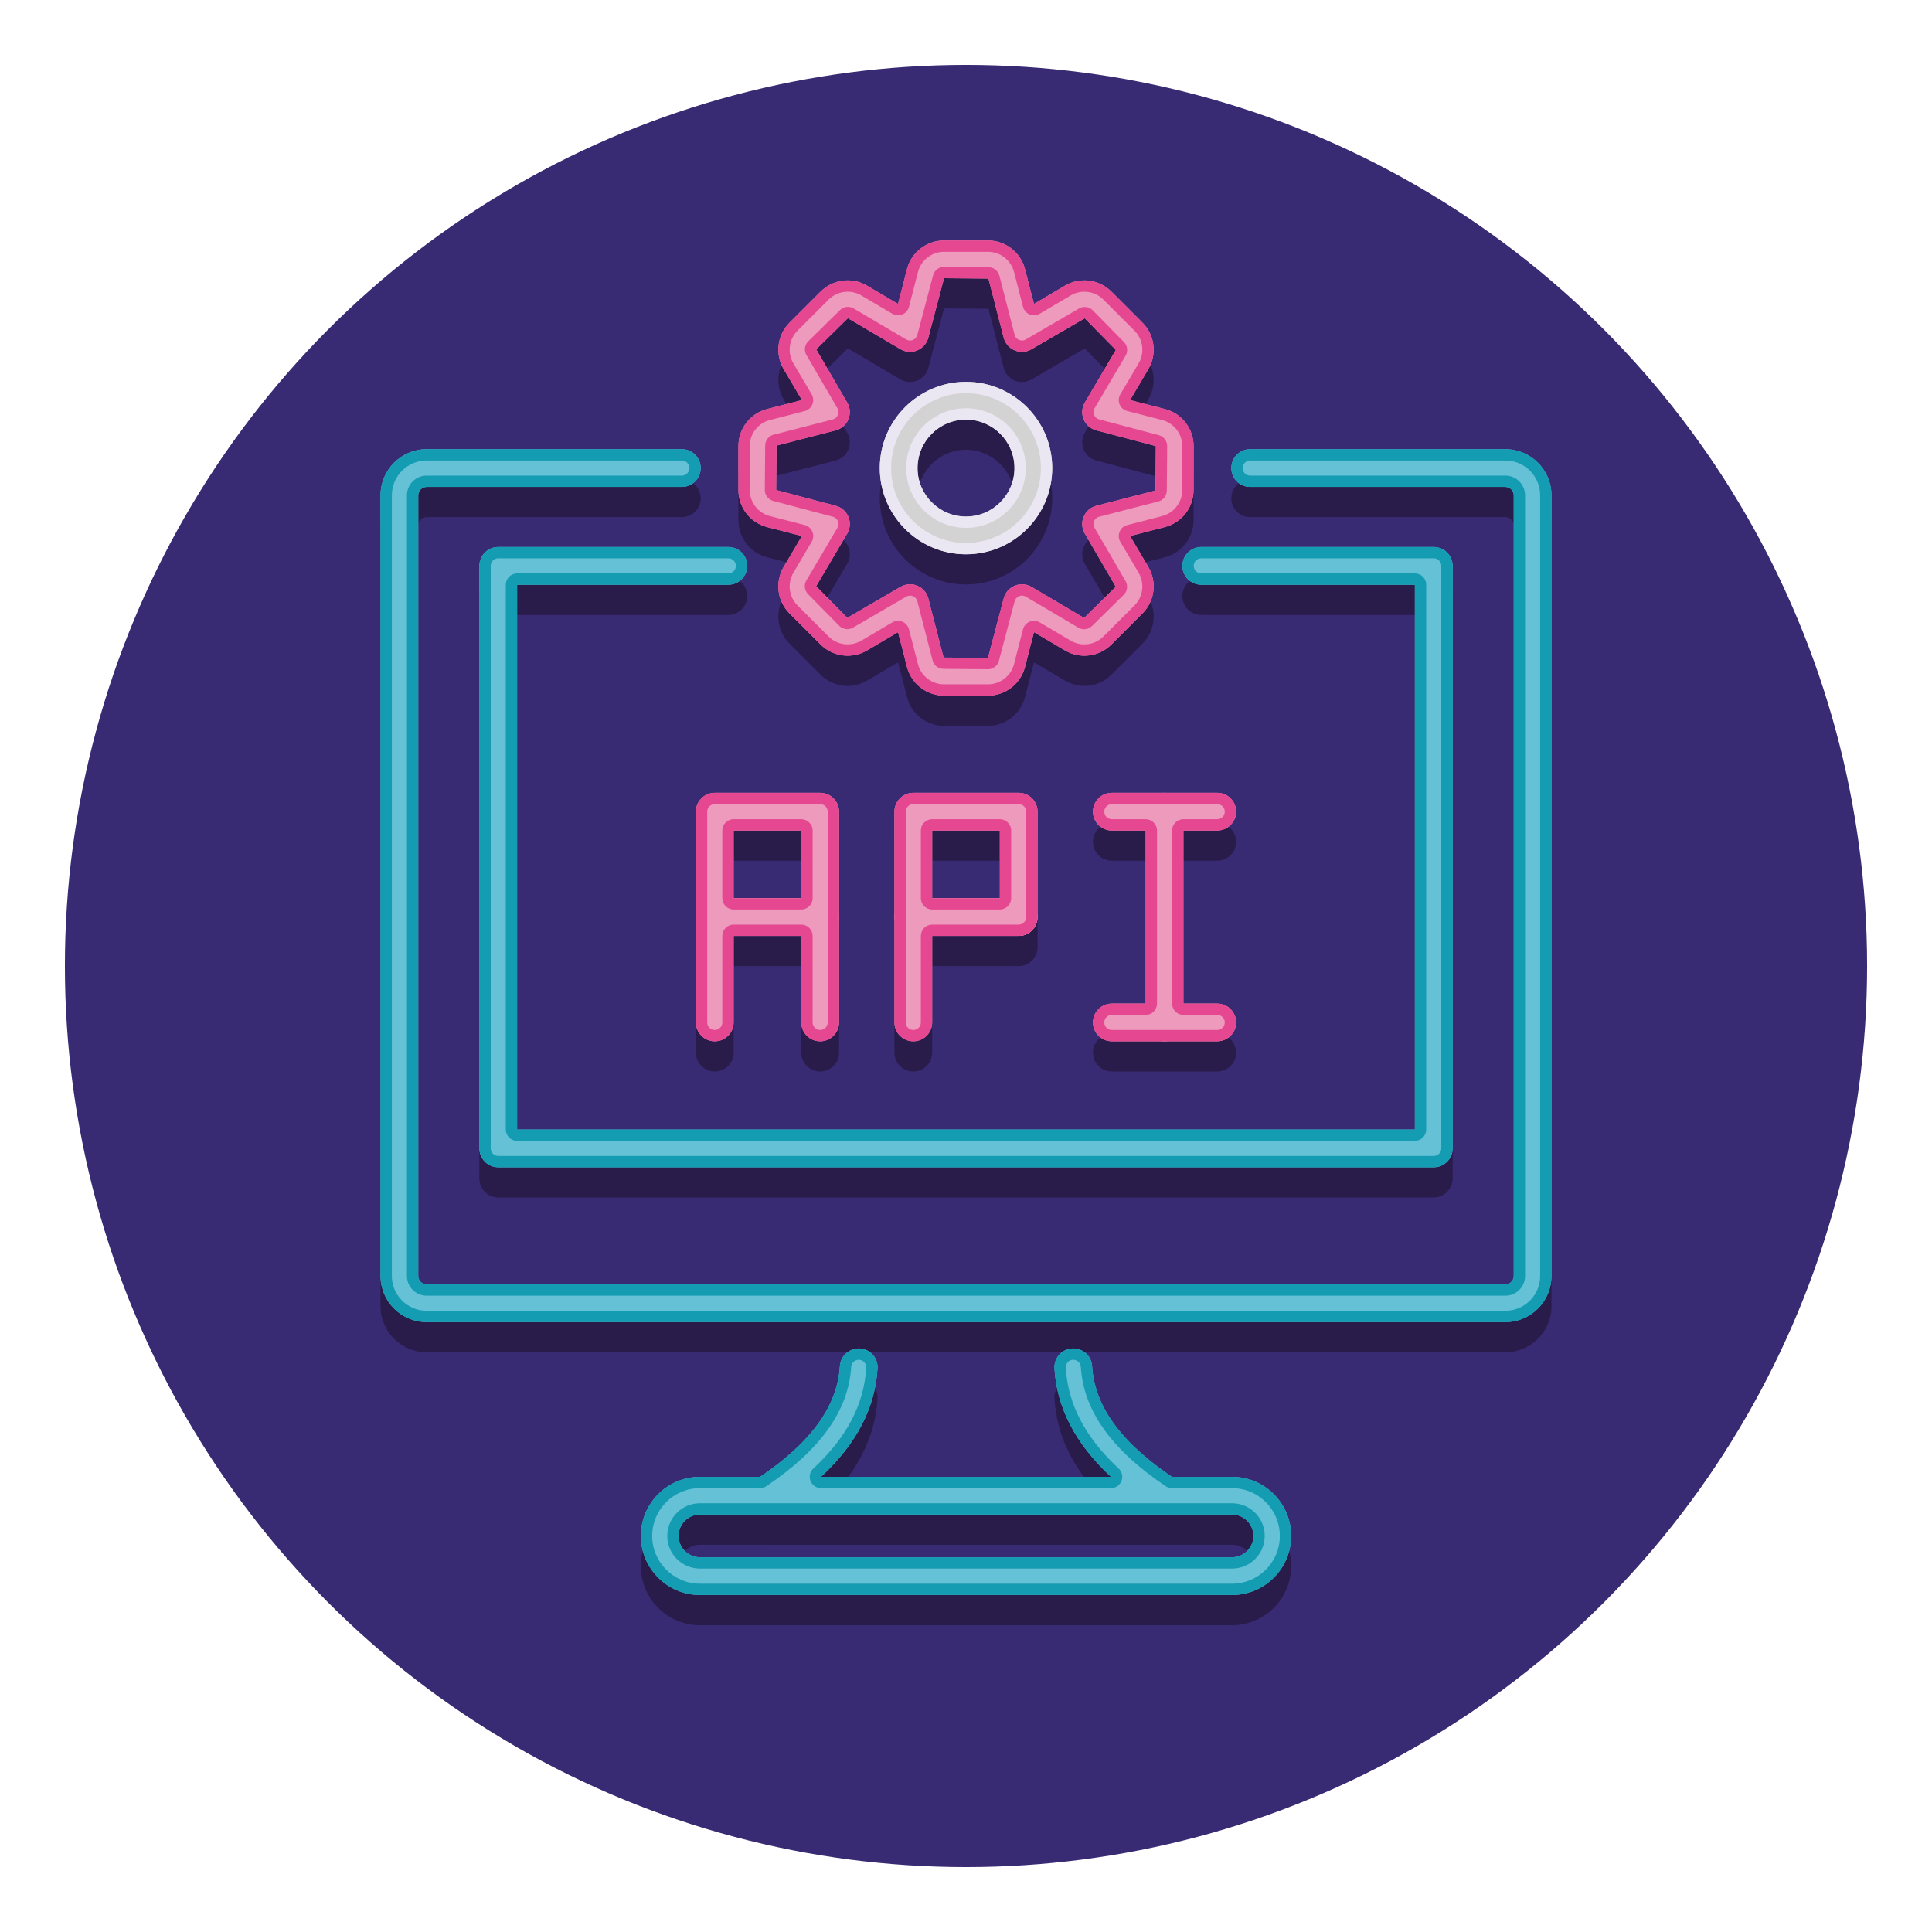 <?xml version="1.0" encoding="utf-8"?>
<!-- Generator: Adobe Illustrator 24.0.0, SVG Export Plug-In . SVG Version: 6.00 Build 0)  -->
<svg version="1.1" id="Layer_1" xmlns="http://www.w3.org/2000/svg" xmlns:xlink="http://www.w3.org/1999/xlink" x="0px"
     y="0px"
     viewBox="0 0 256 256" style="enable-background:new 0 0 256 256;" xml:space="preserve">
	<style type="text/css">
		.st0{fill:#382B73;}
		.st1{fill:#291B4A;}
		.st2{fill:#ED9ABC;}
		.st3{fill:#E54890;}
		.st4{fill:#D3D3D3;}
		.st5{fill:#EBE7F2;}
		.st6{fill:#F9B087;}
		.st7{fill:#FF8639;}
		.st8{fill:#65C1D6;}
		.st9{fill:#149CB2;}
	</style>
    <g>
		<g>
			<g>
				<g>
					<g>
						<circle class="st0" cx="128" cy="128" r="119.4"/>
					</g>
				</g>
			</g>
		</g>
        <g>
			<g>
				<g>
					<g>
						<path class="st1" d="M56.531,68.521h33.813c1.381,0,2.5-1.119,2.5-2.5s-1.119-2.5-2.5-2.5H56.531
							c-3.369,0-6.109,2.741-6.109,6.109v103.445c0,3.369,2.741,6.109,6.109,6.109h142.938c3.369,0,6.109-2.741,6.109-6.109V69.63
							c0-3.369-2.74-6.109-6.109-6.109h-33.813c-1.381,0-2.5,1.119-2.5,2.5s1.119,2.5,2.5,2.5h33.813
							c0.611,0,1.109,0.498,1.109,1.109v103.445c0,0.612-0.498,1.109-1.109,1.109H56.531c-0.612,0-1.109-0.498-1.109-1.109V69.63
							C55.421,69.018,55.919,68.521,56.531,68.521z"/>
					</g>
				</g>
			</g>
            <g>
				<g>
					<g>
						<path class="st1" d="M96.512,81.48c1.381,0,2.5-1.119,2.5-2.5s-1.119-2.5-2.5-2.5H66.021c-1.381,0-2.5,1.119-2.5,2.5v77.189
							c0,1.381,1.119,2.5,2.5,2.5h123.958c1.381,0,2.5-1.119,2.5-2.5V78.98c0-1.381-1.119-2.5-2.5-2.5h-30.807
							c-1.381,0-2.5,1.119-2.5,2.5s1.119,2.5,2.5,2.5h28.307v72.189H68.521V81.48H96.512z"/>
					</g>
				</g>
			</g>
            <g>
				<g>
					<g>
						<path class="st1" d="M116.28,185.327c0.083-1.378-0.966-2.563-2.344-2.647c-1.371-0.075-2.563,0.966-2.647,2.344
							c-0.321,5.281-3.792,10.083-10.584,14.664h-7.959c-4.317,0-7.829,3.512-7.829,7.829s3.512,7.829,7.829,7.829h70.508
							c4.317,0,7.829-3.512,7.829-7.829s-3.512-7.829-7.829-7.829h-7.958c-6.792-4.581-10.264-9.382-10.586-14.664
							c-0.084-1.378-1.265-2.423-2.647-2.344c-1.378,0.084-2.427,1.27-2.343,2.647c0.319,5.24,2.782,9.98,7.489,14.36h-38.417
							C113.498,195.307,115.961,190.567,116.28,185.327z M154.53,204.688c0.002,0,0.004-0.001,0.006-0.001h8.718
							c1.56,0,2.829,1.269,2.829,2.829s-1.27,2.829-2.829,2.829H92.746c-1.56,0-2.829-1.269-2.829-2.829s1.269-2.829,2.829-2.829
							h8.718c0.002,0,0.004,0.001,0.006,0.001H154.53z"/>
					</g>
				</g>
			</g>
            <g>
				<g>
					<g>
						<path class="st1" d="M97.844,63.11v5.821c0,2.309,1.561,4.327,3.8,4.907l4.614,1.189l-2.424,4.106
							c-1.171,1.99-0.848,4.521,0.785,6.153l4.116,4.116c1.633,1.633,4.165,1.956,6.156,0.782l4.104-2.422l1.19,4.617
							c0.579,2.235,2.596,3.797,4.905,3.797h5.821c2.311,0,4.327-1.562,4.906-3.8l1.189-4.614l4.106,2.424
							c1.991,1.171,4.521,0.847,6.153-0.784l4.117-4.117c1.632-1.633,1.954-4.164,0.781-6.156l-2.422-4.103l4.617-1.19
							c2.235-0.579,3.797-2.596,3.797-4.906V63.11c0-2.31-1.562-4.327-3.797-4.906c-0.001,0-0.002-0.001-0.003-0.001l-4.614-1.189
							l2.423-4.105c1.172-1.99,0.85-4.52-0.783-6.154l-4.117-4.118c-1.632-1.631-4.162-1.952-6.155-0.781l-4.104,2.422l-1.19-4.616
							c-0.578-2.236-2.595-3.798-4.905-3.798h-5.821c-2.309,0-4.326,1.562-4.906,3.8l-1.189,4.614l-4.106-2.424
							c-1.989-1.17-4.52-0.849-6.153,0.784l-4.116,4.116c-1.633,1.633-1.956,4.163-0.783,6.156l2.422,4.103l-4.617,1.19
							C99.405,58.783,97.844,60.801,97.844,63.11z M102.891,63.045l7.833-2.018c0.761-0.196,1.385-0.738,1.686-1.464
							c0.301-0.726,0.243-1.551-0.157-2.228l-4.1-7.045l4.196-4.128l6.966,4.111c0.676,0.399,1.501,0.458,2.227,0.157
							s1.269-0.925,1.464-1.686l2.083-7.88l5.885,0.048l2.019,7.833c0.196,0.761,0.738,1.385,1.464,1.686
							c0.728,0.301,1.552,0.243,2.228-0.157l7.046-4.1l4.127,4.196l-4.111,6.966c-0.399,0.676-0.457,1.501-0.156,2.227
							c0.301,0.726,0.925,1.269,1.686,1.464l7.881,2.083l-0.048,5.886l-7.833,2.018c-0.761,0.196-1.385,0.738-1.686,1.464
							c-0.301,0.726-0.243,1.551,0.156,2.228l4.101,7.045l-4.196,4.128l-6.966-4.111c-0.676-0.4-1.501-0.458-2.228-0.157
							c-0.726,0.3-1.268,0.925-1.464,1.686l-2.083,7.88l-5.885-0.047l-2.018-7.833c-0.196-0.761-0.738-1.385-1.464-1.686
							c-0.307-0.127-0.632-0.19-0.957-0.19c-0.441,0-0.881,0.117-1.271,0.347l-7.045,4.1l-4.128-4.196l4.112-6.965
							c0.399-0.677,0.458-1.502,0.157-2.228c-0.3-0.726-0.925-1.269-1.686-1.464l-7.88-2.083L102.891,63.045z"/>
					</g>
				</g>
			</g>
            <g>
				<g>
					<g>
						<path class="st1" d="M139.423,66.021c0-6.299-5.124-11.423-11.423-11.423c-6.298,0-11.423,5.125-11.423,11.423
							c0,6.298,5.125,11.423,11.423,11.423C134.299,77.443,139.423,72.319,139.423,66.021z M121.577,66.021
							c0-3.542,2.881-6.423,6.423-6.423c3.542,0,6.423,2.881,6.423,6.423c0,3.542-2.881,6.423-6.423,6.423
							C124.458,72.443,121.577,69.562,121.577,66.021z"/>
					</g>
				</g>
			</g>
            <g>
				<g>
					<g>
						<path class="st1" d="M108.676,141.98c1.381,0,2.5-1.119,2.5-2.5v-27.93c0-1.381-1.119-2.5-2.5-2.5H94.71
							c-1.381,0-2.5,1.119-2.5,2.5v27.93c0,1.381,1.119,2.5,2.5,2.5s2.5-1.119,2.5-2.5v-11.465h8.965v11.465
							C106.176,140.861,107.295,141.98,108.676,141.98z M97.21,123.016v-8.965h8.965v8.965H97.21z"/>
					</g>
				</g>
			</g>
            <g>
				<g>
					<g>
						<path class="st1" d="M123.518,139.48v-11.465h11.465c1.381,0,2.5-1.119,2.5-2.5V111.55c0-1.381-1.119-2.5-2.5-2.5h-13.965
							c-1.381,0-2.5,1.119-2.5,2.5v27.93c0,1.381,1.119,2.5,2.5,2.5S123.518,140.861,123.518,139.48z M123.518,114.05h8.965v8.965
							h-8.965V114.05z"/>
					</g>
				</g>
			</g>
            <g>
				<g>
					<g>
						<path class="st1" d="M147.324,136.98c-1.381,0-2.5,1.119-2.5,2.5s1.119,2.5,2.5,2.5h13.965c1.381,0,2.5-1.119,2.5-2.5
							s-1.119-2.5-2.5-2.5h-4.482v-22.93h4.482c1.381,0,2.5-1.119,2.5-2.5s-1.119-2.5-2.5-2.5h-13.965c-1.381,0-2.5,1.119-2.5,2.5
							s1.119,2.5,2.5,2.5h4.482v22.93H147.324z"/>
					</g>
				</g>
			</g>
		</g>
        <g>
			<g>
				<g>
					<g>
						<g>
							<g>
								<path class="st8" d="M116.28,181.327c0.083-1.378-0.966-2.563-2.344-2.647c-1.371-0.071-2.563,0.966-2.647,2.344
									c-0.331,5.438-3.99,10.368-11.187,15.071c-0.926,0.605-1.344,1.747-1.028,2.806c0.315,1.06,1.29,1.787,2.396,1.787h53.061
									c1.105,0,2.08-0.727,2.396-1.787c0.315-1.06-0.104-2.201-1.028-2.806c-7.197-4.704-10.857-9.633-11.188-15.071
									c-0.084-1.378-1.265-2.418-2.647-2.344c-1.378,0.084-2.427,1.27-2.343,2.647c0.319,5.24,2.782,9.98,7.489,14.36h-38.418
									C113.498,191.308,115.961,186.567,116.28,181.327z"/>
							</g>
						</g>
					</g>
                    <g>
						<g>
							<g>
								<g>
									<g>
										<path class="st8" d="M56.531,64.521h33.813c1.381,0,2.5-1.119,2.5-2.5s-1.119-2.5-2.5-2.5H56.531
											c-3.369,0-6.109,2.741-6.109,6.109v103.445c0,3.369,2.741,6.109,6.109,6.109h142.938c3.369,0,6.109-2.741,6.109-6.109
											V65.63c0-3.369-2.74-6.109-6.109-6.109h-33.813c-1.381,0-2.5,1.119-2.5,2.5s1.119,2.5,2.5,2.5h33.813
											c0.611,0,1.109,0.498,1.109,1.109v103.445c0,0.612-0.498,1.109-1.109,1.109H56.531c-0.612,0-1.109-0.498-1.109-1.109V65.63
											C55.421,65.018,55.919,64.521,56.531,64.521z"/>
									</g>
								</g>
							</g>
                            <g>
								<g>
									<g>
										<path class="st8" d="M96.512,77.48c1.381,0,2.5-1.119,2.5-2.5s-1.119-2.5-2.5-2.5H66.021c-1.381,0-2.5,1.119-2.5,2.5
											v77.189c0,1.381,1.119,2.5,2.5,2.5h123.958c1.381,0,2.5-1.119,2.5-2.5V74.98c0-1.381-1.119-2.5-2.5-2.5h-30.807
											c-1.381,0-2.5,1.119-2.5,2.5s1.119,2.5,2.5,2.5h28.307v72.189H68.521V77.48H96.512z"/>
									</g>
								</g>
							</g>
						</g>
					</g>
                    <g>
						<g>
							<g>
								<path class="st8" d="M163.254,211.345c4.317,0,7.829-3.512,7.829-7.829s-3.512-7.829-7.829-7.829H92.746
									c-4.317,0-7.829,3.512-7.829,7.829s3.512,7.829,7.829,7.829H163.254z M89.917,203.516c0-1.56,1.269-2.829,2.829-2.829h70.508
									c1.56,0,2.829,1.269,2.829,2.829s-1.27,2.829-2.829,2.829H92.746C91.186,206.345,89.917,205.076,89.917,203.516z"/>
							</g>
						</g>
					</g>
				</g>
                <g>
					<g>
						<g>
							<g>
								<g>
									<path class="st2" d="M97.844,59.11v5.821c0,2.309,1.561,4.327,3.8,4.907l4.614,1.189l-2.424,4.106
										c-1.171,1.99-0.848,4.521,0.785,6.153l4.116,4.116c1.633,1.633,4.165,1.955,6.156,0.782l4.104-2.422l1.19,4.617
										c0.579,2.235,2.596,3.797,4.905,3.797h5.821c2.311,0,4.327-1.562,4.906-3.8l1.189-4.614l4.106,2.424
										c1.991,1.171,4.521,0.848,6.153-0.784l4.117-4.117c1.632-1.633,1.954-4.164,0.781-6.156l-2.422-4.103l4.617-1.19
										c2.235-0.579,3.797-2.596,3.797-4.906V59.11c0-2.31-1.562-4.327-3.797-4.906c-0.001,0-0.002-0.001-0.003-0.001l-4.614-1.189
										l2.423-4.105c1.172-1.99,0.85-4.52-0.783-6.154l-4.117-4.118c-1.632-1.631-4.162-1.952-6.155-0.781l-4.104,2.422
										l-1.19-4.616c-0.578-2.236-2.595-3.798-4.905-3.798h-5.821c-2.309,0-4.326,1.562-4.906,3.8l-1.189,4.614l-4.106-2.424
										c-1.989-1.17-4.52-0.849-6.153,0.784l-4.116,4.116c-1.633,1.633-1.956,4.163-0.783,6.156l2.422,4.103l-4.617,1.19
										C99.405,54.783,97.844,56.801,97.844,59.11z M102.891,59.045l7.833-2.018c0.761-0.196,1.385-0.738,1.686-1.464
										c0.301-0.726,0.243-1.551-0.157-2.228l-4.1-7.045l4.196-4.128l6.966,4.111c0.676,0.4,1.501,0.458,2.227,0.157
										s1.269-0.925,1.464-1.686l2.083-7.88l5.885,0.048l2.019,7.833c0.196,0.761,0.738,1.385,1.464,1.686
										c0.728,0.301,1.552,0.244,2.228-0.157l7.046-4.1l4.127,4.196l-4.111,6.966c-0.399,0.676-0.457,1.501-0.156,2.227
										c0.301,0.726,0.925,1.269,1.686,1.464l7.881,2.083l-0.048,5.886l-7.833,2.018c-0.761,0.196-1.385,0.738-1.686,1.464
										c-0.301,0.726-0.243,1.551,0.156,2.228l4.101,7.045l-4.196,4.128l-6.966-4.111c-0.676-0.4-1.501-0.458-2.228-0.157
										c-0.726,0.3-1.268,0.925-1.464,1.686l-2.083,7.88l-5.885-0.047l-2.018-7.833c-0.196-0.761-0.738-1.385-1.464-1.686
										c-0.307-0.127-0.632-0.19-0.957-0.19c-0.441,0-0.881,0.117-1.271,0.347l-7.045,4.1l-4.128-4.196l4.112-6.965
										c0.399-0.677,0.458-1.502,0.157-2.228c-0.3-0.726-0.925-1.269-1.686-1.464l-7.88-2.083L102.891,59.045z"/>
								</g>
							</g>
						</g>
                        <g>
							<g>
								<g>
									<path class="st4" d="M139.423,62.021c0-6.299-5.124-11.423-11.423-11.423c-6.298,0-11.423,5.125-11.423,11.423
										c0,6.298,5.125,11.423,11.423,11.423C134.299,73.443,139.423,68.319,139.423,62.021z M121.577,62.021
										c0-3.542,2.881-6.423,6.423-6.423c3.542,0,6.423,2.881,6.423,6.423c0,3.542-2.881,6.423-6.423,6.423
										C124.458,68.443,121.577,65.562,121.577,62.021z"/>
								</g>
							</g>
						</g>
					</g>
				</g>
                <g>
					<g>
						<g>
							<g>
								<g>
									<path class="st2" d="M108.676,124.015c1.381,0,2.5-1.119,2.5-2.5V107.55c0-1.381-1.119-2.5-2.5-2.5H94.71
										c-1.381,0-2.5,1.119-2.5,2.5v13.965c0,1.381,1.119,2.5,2.5,2.5H108.676z M97.21,110.05h8.965v8.965H97.21V110.05z"/>
								</g>
							</g>
						</g>
                        <g>
							<g>
								<g>
									<path class="st2" d="M108.676,137.98c1.381,0,2.5-1.119,2.5-2.5v-13.965c0-1.381-1.119-2.5-2.5-2.5H94.71
										c-1.381,0-2.5,1.119-2.5,2.5v13.965c0,1.381,1.119,2.5,2.5,2.5s2.5-1.119,2.5-2.5v-11.465h8.965v11.465
										C106.176,136.861,107.295,137.98,108.676,137.98z"/>
								</g>
							</g>
						</g>
                        <g>
							<g>
								<g>
									<path class="st2" d="M134.982,124.015c1.381,0,2.5-1.119,2.5-2.5V107.55c0-1.381-1.119-2.5-2.5-2.5h-13.965
										c-1.381,0-2.5,1.119-2.5,2.5v13.965c0,1.381,1.119,2.5,2.5,2.5H134.982z M123.518,110.05h8.965v8.965h-8.965V110.05z"/>
								</g>
							</g>
						</g>
                        <g>
							<g>
								<g>
									<path class="st2" d="M123.518,135.48v-11.465h11.465c1.381,0,2.5-1.119,2.5-2.5s-1.119-2.5-2.5-2.5h-13.965
										c-1.381,0-2.5,1.119-2.5,2.5v13.965c0,1.381,1.119,2.5,2.5,2.5S123.518,136.861,123.518,135.48z"/>
								</g>
							</g>
						</g>
                        <g>
							<g>
								<g>
									<path class="st2" d="M161.289,110.05c1.381,0,2.5-1.119,2.5-2.5s-1.119-2.5-2.5-2.5h-13.965c-1.381,0-2.5,1.119-2.5,2.5
										s1.119,2.5,2.5,2.5H161.289z"/>
								</g>
							</g>
						</g>
                        <g>
							<g>
								<g>
									<path class="st2" d="M161.289,137.98c1.381,0,2.5-1.119,2.5-2.5s-1.119-2.5-2.5-2.5h-13.965c-1.381,0-2.5,1.119-2.5,2.5
										s1.119,2.5,2.5,2.5H161.289z"/>
								</g>
							</g>
						</g>
					</g>
                    <g>
						<g>
							<g>
								<path class="st2" d="M156.807,135.48v-27.93c0-1.381-1.119-2.5-2.5-2.5c-1.381,0-2.5,1.119-2.5,2.5v27.93
									c0,1.381,1.119,2.5,2.5,2.5C155.687,137.98,156.807,136.861,156.807,135.48z"/>
							</g>
						</g>
					</g>
				</g>
                <g>
					<g>
						<g>
							<g>
								<path class="st3" d="M97.844,59.11v5.821c0,2.309,1.561,4.327,3.8,4.907l4.614,1.189l-2.424,4.106
									c-1.171,1.99-0.848,4.521,0.785,6.153l4.116,4.116c0.976,0.976,2.274,1.484,3.585,1.484c0.882,0,1.77-0.23,2.571-0.702
									l4.104-2.422l1.19,4.617c0.579,2.235,2.596,3.797,4.905,3.797h5.821c2.311,0,4.327-1.562,4.906-3.8l1.189-4.614l4.106,2.424
									c0.8,0.471,1.687,0.7,2.568,0.7c1.311,0,2.609-0.508,3.585-1.484l4.117-4.117c1.632-1.633,1.954-4.164,0.781-6.156
									l-2.422-4.103l4.617-1.19c2.235-0.579,3.797-2.596,3.797-4.906V59.11c0-2.31-1.562-4.327-3.797-4.906
									c-0.001,0-0.002-0.001-0.003-0.001l-4.614-1.189l2.423-4.105c1.172-1.99,0.85-4.52-0.783-6.154l-4.117-4.118
									c-0.975-0.975-2.272-1.482-3.582-1.482c-0.882,0-1.771,0.23-2.573,0.701l-4.104,2.422l-1.19-4.616
									c-0.578-2.236-2.595-3.798-4.905-3.798h-5.821c-2.309,0-4.326,1.562-4.906,3.8l-1.189,4.614l-4.106-2.424
									c-0.8-0.471-1.687-0.7-2.568-0.7c-1.311,0-2.608,0.508-3.584,1.484l-4.116,4.116c-1.633,1.633-1.956,4.163-0.783,6.156
									l2.422,4.103l-4.617,1.19C99.405,54.783,97.844,56.801,97.844,59.11z M106.632,54.467c0.456-0.118,0.831-0.443,1.011-0.879
									c0.18-0.435,0.146-0.93-0.094-1.336l-2.421-4.101c-0.825-1.403-0.599-3.185,0.551-4.335l4.116-4.116
									c0.673-0.674,1.57-1.045,2.524-1.045c0.635,0,1.26,0.17,1.806,0.492l4.106,2.424c0.234,0.138,0.498,0.208,0.763,0.208
									c0.194,0,0.39-0.038,0.574-0.114c0.436-0.18,0.761-0.555,0.879-1.011l1.188-4.612c0.408-1.576,1.829-2.677,3.454-2.677h5.821
									c1.626,0,3.046,1.099,3.453,2.672l1.19,4.616c0.118,0.456,0.443,0.831,0.879,1.011c0.184,0.076,0.379,0.114,0.574,0.114
									c0.265,0,0.528-0.07,0.762-0.208l4.101-2.42c0.55-0.323,1.177-0.494,1.813-0.494c0.954,0,1.849,0.37,2.522,1.042l4.117,4.117
									c1.15,1.15,1.376,2.932,0.552,4.331l-2.423,4.105c-0.24,0.406-0.274,0.901-0.094,1.336c0.18,0.435,0.555,0.761,1.012,0.878
									l4.593,1.183c0.007,0.002,0.015,0.004,0.022,0.006c1.574,0.408,2.673,1.828,2.673,3.454v5.821
									c0,1.626-1.099,3.046-2.671,3.453l-4.617,1.19c-0.457,0.118-0.831,0.443-1.012,0.879s-0.146,0.931,0.094,1.336l2.421,4.101
									c0.826,1.403,0.6,3.185-0.549,4.335l-4.117,4.116c-0.674,0.674-1.571,1.045-2.525,1.045c-0.634,0-1.259-0.17-1.806-0.492
									l-4.106-2.424c-0.234-0.138-0.498-0.208-0.763-0.208c-0.194,0-0.39,0.038-0.574,0.114c-0.435,0.18-0.761,0.555-0.879,1.011
									l-1.189,4.613c-0.408,1.575-1.828,2.676-3.454,2.676h-5.821c-1.625,0-3.045-1.099-3.453-2.671l-1.19-4.617
									c-0.118-0.456-0.443-0.831-0.878-1.012c-0.184-0.076-0.38-0.114-0.574-0.114c-0.265,0-0.528,0.07-0.762,0.208l-4.102,2.421
									c-0.549,0.323-1.175,0.494-1.81,0.494c-0.954,0-1.85-0.371-2.524-1.044l-4.116-4.116c-1.149-1.149-1.377-2.93-0.553-4.33
									l2.424-4.106c0.24-0.406,0.274-0.901,0.094-1.336c-0.18-0.435-0.555-0.761-1.011-0.879l-4.612-1.188
									c-1.576-0.408-2.676-1.829-2.676-3.455V59.11c0-1.626,1.099-3.046,2.671-3.453L106.632,54.467z"/>
                                <path class="st3" d="M102.46,66.381l7.89,2.086c0.302,0.078,0.554,0.296,0.674,0.586c0.12,0.288,0.096,0.621-0.063,0.891
									l-4.112,6.965c-0.346,0.585-0.254,1.33,0.223,1.815l4.128,4.196c0.29,0.294,0.678,0.448,1.07,0.448
									c0.258,0,0.519-0.067,0.754-0.204l7.055-4.105c0.153-0.09,0.328-0.138,0.507-0.138c0.132,0,0.26,0.026,0.382,0.076
									c0.289,0.12,0.508,0.372,0.586,0.674l2.018,7.833c0.17,0.658,0.761,1.12,1.44,1.126l5.885,0.047c0.004,0,0.008,0,0.012,0
									c0.68,0,1.276-0.458,1.45-1.117l2.085-7.889c0.078-0.303,0.297-0.555,0.586-0.675c0.122-0.051,0.251-0.076,0.383-0.076
									c0.178,0,0.353,0.048,0.508,0.139l6.966,4.111c0.237,0.14,0.5,0.208,0.762,0.208c0.384,0,0.764-0.147,1.052-0.431
									l4.196-4.128c0.489-0.481,0.589-1.232,0.245-1.824l-4.105-7.053c-0.159-0.269-0.182-0.602-0.062-0.891
									c0.12-0.289,0.372-0.508,0.674-0.586l7.833-2.018c0.658-0.17,1.12-0.761,1.126-1.44l0.048-5.886
									c0.006-0.685-0.454-1.287-1.117-1.462l-7.89-2.085c-0.302-0.078-0.554-0.297-0.674-0.586c-0.12-0.289-0.096-0.621,0.062-0.89
									l4.111-6.966c0.345-0.585,0.254-1.33-0.222-1.814l-4.127-4.196c-0.29-0.295-0.678-0.448-1.07-0.448
									c-0.258,0-0.519,0.067-0.754,0.204l-7.056,4.106c-0.153,0.09-0.327,0.138-0.505,0.138c-0.132,0-0.261-0.026-0.385-0.077
									c-0.288-0.119-0.507-0.371-0.585-0.674l-2.019-7.833c-0.17-0.658-0.761-1.12-1.44-1.126l-5.885-0.048
									c-0.004,0-0.008,0-0.012,0c-0.68,0-1.276,0.458-1.45,1.117l-2.085,7.89c-0.078,0.302-0.297,0.554-0.586,0.674
									c-0.122,0.051-0.251,0.076-0.383,0.076c-0.178,0-0.353-0.048-0.507-0.139l-6.966-4.111c-0.237-0.14-0.5-0.208-0.762-0.208
									c-0.384,0-0.764,0.147-1.052,0.431l-4.196,4.128c-0.489,0.481-0.589,1.231-0.244,1.824l4.104,7.053
									c0.159,0.269,0.182,0.602,0.063,0.891c-0.12,0.289-0.372,0.508-0.674,0.586l-7.833,2.018c-0.658,0.17-1.12,0.761-1.126,1.44
									l-0.047,5.886C101.338,65.604,101.798,66.206,102.46,66.381z M102.891,59.045l7.833-2.018
									c0.761-0.196,1.385-0.738,1.686-1.464c0.301-0.726,0.243-1.551-0.157-2.228l-4.1-7.045l4.196-4.128l6.966,4.111
									c0.389,0.23,0.829,0.347,1.27,0.347c0.324,0,0.65-0.063,0.957-0.191c0.726-0.301,1.269-0.925,1.464-1.686l2.083-7.88
									l5.885,0.048l2.019,7.833c0.196,0.761,0.738,1.385,1.464,1.686c0.308,0.128,0.634,0.191,0.958,0.191
									c0.441,0,0.88-0.117,1.269-0.348l7.046-4.1l4.127,4.196l-4.111,6.966c-0.399,0.676-0.457,1.501-0.156,2.227
									c0.301,0.726,0.925,1.269,1.686,1.464l7.881,2.083l-0.048,5.886l-7.833,2.018c-0.761,0.196-1.385,0.738-1.686,1.464
									c-0.301,0.726-0.243,1.551,0.156,2.228l4.101,7.045l-4.196,4.128l-6.966-4.111c-0.39-0.231-0.829-0.347-1.27-0.347
									c-0.324,0-0.65,0.063-0.957,0.191c-0.726,0.3-1.268,0.925-1.464,1.686l-2.083,7.88l-5.885-0.047l-2.018-7.833
									c-0.196-0.761-0.738-1.385-1.464-1.686c-0.307-0.127-0.632-0.19-0.957-0.19c-0.441,0-0.881,0.117-1.271,0.347l-7.045,4.1
									l-4.128-4.196l4.112-6.965c0.399-0.677,0.458-1.502,0.157-2.228c-0.3-0.726-0.925-1.269-1.686-1.464l-7.88-2.083
									L102.891,59.045z"/>
							</g>
						</g>
					</g>
                    <g>
						<g>
							<g>
								<path class="st3" d="M108.676,137.98c1.381,0,2.5-1.119,2.5-2.5v-27.93c0-1.381-1.119-2.5-2.5-2.5H94.71
									c-1.381,0-2.5,1.119-2.5,2.5v27.93c0,1.381,1.119,2.5,2.5,2.5s2.5-1.119,2.5-2.5v-11.465h8.965v11.465
									C106.176,136.861,107.295,137.98,108.676,137.98z M97.21,122.515c-0.828,0-1.5,0.672-1.5,1.5v11.465c0,0.551-0.449,1-1,1
									s-1-0.449-1-1v-27.93c0-0.551,0.449-1,1-1h13.965c0.551,0,1,0.449,1,1v27.93c0,0.551-0.449,1-1,1s-1-0.449-1-1v-11.465
									c0-0.828-0.672-1.5-1.5-1.5H97.21z"/>
                                <path class="st3" d="M107.676,119.015v-8.965c0-0.828-0.672-1.5-1.5-1.5H97.21c-0.828,0-1.5,0.672-1.5,1.5v8.965
									c0,0.828,0.672,1.5,1.5,1.5h8.965C107.004,120.515,107.676,119.844,107.676,119.015z M97.21,110.05h8.965v8.965H97.21V110.05
									z"/>
							</g>
						</g>
					</g>
                    <g>
						<g>
							<g>
								<path class="st3" d="M123.518,120.515h8.965c0.828,0,1.5-0.672,1.5-1.5v-8.965c0-0.828-0.672-1.5-1.5-1.5h-8.965
									c-0.828,0-1.5,0.672-1.5,1.5v8.965C122.018,119.844,122.689,120.515,123.518,120.515z M123.518,110.05h8.965v8.965h-8.965
									V110.05z"/>
                                <path class="st3" d="M123.518,135.48v-11.465h11.465c1.381,0,2.5-1.119,2.5-2.5V107.55c0-1.381-1.119-2.5-2.5-2.5h-13.965
									c-1.381,0-2.5,1.119-2.5,2.5v27.93c0,1.381,1.119,2.5,2.5,2.5S123.518,136.861,123.518,135.48z M120.018,135.48v-27.93
									c0-0.551,0.449-1,1-1h13.965c0.551,0,1,0.449,1,1v13.965c0,0.551-0.449,1-1,1h-11.465c-0.828,0-1.5,0.672-1.5,1.5v11.465
									c0,0.551-0.449,1-1,1S120.018,136.032,120.018,135.48z"/>
							</g>
						</g>
					</g>
                    <g>
						<g>
							<g>
								<path class="st3" d="M147.324,132.98c-1.381,0-2.5,1.119-2.5,2.5s1.119,2.5,2.5,2.5h13.965c1.381,0,2.5-1.119,2.5-2.5
									s-1.119-2.5-2.5-2.5h-4.482v-22.93h4.482c1.381,0,2.5-1.119,2.5-2.5s-1.119-2.5-2.5-2.5h-13.965c-1.381,0-2.5,1.119-2.5,2.5
									s1.119,2.5,2.5,2.5h4.482v22.93H147.324z M151.807,108.55h-4.482c-0.551,0-1-0.449-1-1s0.449-1,1-1h13.965
									c0.551,0,1,0.449,1,1s-0.449,1-1,1h-4.482c-0.828,0-1.5,0.672-1.5,1.5v22.93c0,0.828,0.672,1.5,1.5,1.5h4.482
									c0.551,0,1,0.449,1,1s-0.449,1-1,1h-13.965c-0.551,0-1-0.449-1-1s0.449-1,1-1h4.482c0.828,0,1.5-0.672,1.5-1.5v-22.93
									C153.307,109.222,152.635,108.55,151.807,108.55z"/>
							</g>
						</g>
					</g>
				</g>
			</g>
            <g>
				<g>
					<g>
						<g>
							<path class="st9" d="M56.531,64.521h33.813c1.381,0,2.5-1.119,2.5-2.5s-1.119-2.5-2.5-2.5H56.531
								c-3.369,0-6.109,2.741-6.109,6.109v103.445c0,3.369,2.741,6.109,6.109,6.109h142.938c3.369,0,6.109-2.741,6.109-6.109V65.63
								c0-3.369-2.74-6.109-6.109-6.109h-33.813c-1.381,0-2.5,1.119-2.5,2.5s1.119,2.5,2.5,2.5h33.813
								c0.611,0,1.109,0.498,1.109,1.109v103.445c0,0.612-0.498,1.109-1.109,1.109H56.531c-0.612,0-1.109-0.498-1.109-1.109V65.63
								C55.421,65.018,55.919,64.521,56.531,64.521z M56.531,171.685h142.938c1.439,0,2.609-1.171,2.609-2.609V65.63
								c0-1.439-1.171-2.609-2.609-2.609h-33.813c-0.551,0-1-0.449-1-1s0.449-1,1-1h33.813c2.542,0,4.609,2.068,4.609,4.609v103.445
								c0,2.542-2.068,4.609-4.609,4.609H56.531c-2.542,0-4.609-2.068-4.609-4.609V65.63c0-2.542,2.068-4.609,4.609-4.609h33.813
								c0.551,0,1,0.449,1,1s-0.449,1-1,1H56.531c-1.439,0-2.609,1.171-2.609,2.609v103.445
								C53.921,170.514,55.092,171.685,56.531,171.685z"/>
						</g>
					</g>
				</g>
                <g>
					<g>
						<g>
							<path class="st9" d="M96.512,77.48c1.381,0,2.5-1.119,2.5-2.5s-1.119-2.5-2.5-2.5H66.021c-1.381,0-2.5,1.119-2.5,2.5v77.189
								c0,1.381,1.119,2.5,2.5,2.5h123.958c1.381,0,2.5-1.119,2.5-2.5V74.98c0-1.381-1.119-2.5-2.5-2.5h-30.807
								c-1.381,0-2.5,1.119-2.5,2.5s1.119,2.5,2.5,2.5h28.307v72.189H68.521V77.48H96.512z M68.521,151.169h118.958
								c0.828,0,1.5-0.672,1.5-1.5V77.48c0-0.828-0.672-1.5-1.5-1.5h-28.307c-0.551,0-1-0.449-1-1s0.449-1,1-1h30.807
								c0.551,0,1,0.449,1,1v77.189c0,0.551-0.449,1-1,1H66.021c-0.551,0-1-0.449-1-1V74.98c0-0.551,0.449-1,1-1h30.491
								c0.551,0,1,0.449,1,1s-0.449,1-1,1H68.521c-0.828,0-1.5,0.672-1.5,1.5v72.189C67.021,150.497,67.693,151.169,68.521,151.169z"
                            />
						</g>
					</g>
				</g>
                <g>
					<g>
						<g>
							<path class="st9" d="M116.28,181.327c0.083-1.378-0.966-2.563-2.344-2.647c-0.044-0.002-0.089-0.003-0.132-0.003
								c-1.315,0-2.434,1.014-2.515,2.347c-0.321,5.281-3.792,10.083-10.584,14.664h-7.959c-4.317,0-7.829,3.512-7.829,7.829
								s3.512,7.829,7.829,7.829h70.508c4.317,0,7.829-3.512,7.829-7.829s-3.512-7.829-7.829-7.829h-7.958
								c-6.792-4.581-10.264-9.382-10.586-14.664c-0.081-1.332-1.186-2.347-2.508-2.348c-0.046,0-0.093,0.001-0.14,0.004
								c-1.378,0.084-2.427,1.27-2.343,2.647c0.319,5.24,2.782,9.98,7.489,14.36h-38.417
								C113.498,191.307,115.961,186.567,116.28,181.327z M107.77,194.589c-0.451,0.42-0.6,1.073-0.374,1.647
								s0.779,0.951,1.396,0.951h38.417c0.617,0,1.17-0.377,1.396-0.951s0.077-1.227-0.374-1.647
								c-4.423-4.115-6.717-8.483-7.013-13.353c-0.034-0.55,0.387-1.025,0.926-1.058l0.059-0.002c0.534,0,0.978,0.412,1.01,0.939
								c0.352,5.777,4.03,10.95,11.244,15.816c0.248,0.167,0.54,0.256,0.839,0.256h7.958c3.49,0,6.329,2.839,6.329,6.329
								s-2.839,6.329-6.329,6.329H92.746c-3.49,0-6.329-2.839-6.329-6.329s2.839-6.329,6.329-6.329h7.959
								c0.299,0,0.591-0.089,0.839-0.256c7.214-4.866,10.891-10.039,11.243-15.816c0.032-0.526,0.479-0.938,1.018-0.938l0.041,0.001
								c0.55,0.034,0.971,0.509,0.938,1.059C114.487,186.105,112.193,190.473,107.77,194.589z"/>
                            <path class="st9" d="M101.464,199.187h-8.718c-2.387,0-4.329,1.942-4.329,4.329s1.942,4.329,4.329,4.329h70.508
								c2.387,0,4.329-1.942,4.329-4.329s-1.942-4.329-4.329-4.329h-8.718c-0.012,0-0.025,0-0.037,0.001h-52.998
								C101.489,199.187,101.476,199.187,101.464,199.187z M154.53,200.688c0.002,0,0.004-0.001,0.006-0.001h8.718
								c1.56,0,2.829,1.269,2.829,2.829s-1.27,2.829-2.829,2.829H92.746c-1.56,0-2.829-1.269-2.829-2.829s1.269-2.829,2.829-2.829
								h8.718c0.002,0,0.004,0.001,0.006,0.001H154.53z"/>
						</g>
					</g>
				</g>
			</g>
            <g>
				<g>
					<g>
						<g>
							<path class="st5" d="M135.923,62.021c0-4.369-3.554-7.923-7.923-7.923s-7.923,3.554-7.923,7.923
								c0,4.369,3.554,7.923,7.923,7.923S135.923,66.389,135.923,62.021z M121.577,62.021c0-3.542,2.881-6.423,6.423-6.423
								c3.542,0,6.423,2.881,6.423,6.423c0,3.542-2.881,6.423-6.423,6.423C124.458,68.443,121.577,65.562,121.577,62.021z"/>
                            <path class="st5" d="M139.423,62.021c0-6.299-5.124-11.423-11.423-11.423c-6.298,0-11.423,5.125-11.423,11.423
								c0,6.298,5.125,11.423,11.423,11.423C134.299,73.443,139.423,68.319,139.423,62.021z M118.077,62.021
								c0-5.472,4.451-9.923,9.923-9.923s9.923,4.452,9.923,9.923c0,5.471-4.451,9.923-9.923,9.923S118.077,67.492,118.077,62.021z"
                            />
						</g>
					</g>
				</g>
			</g>
		</g>
	</g>
	</svg>
